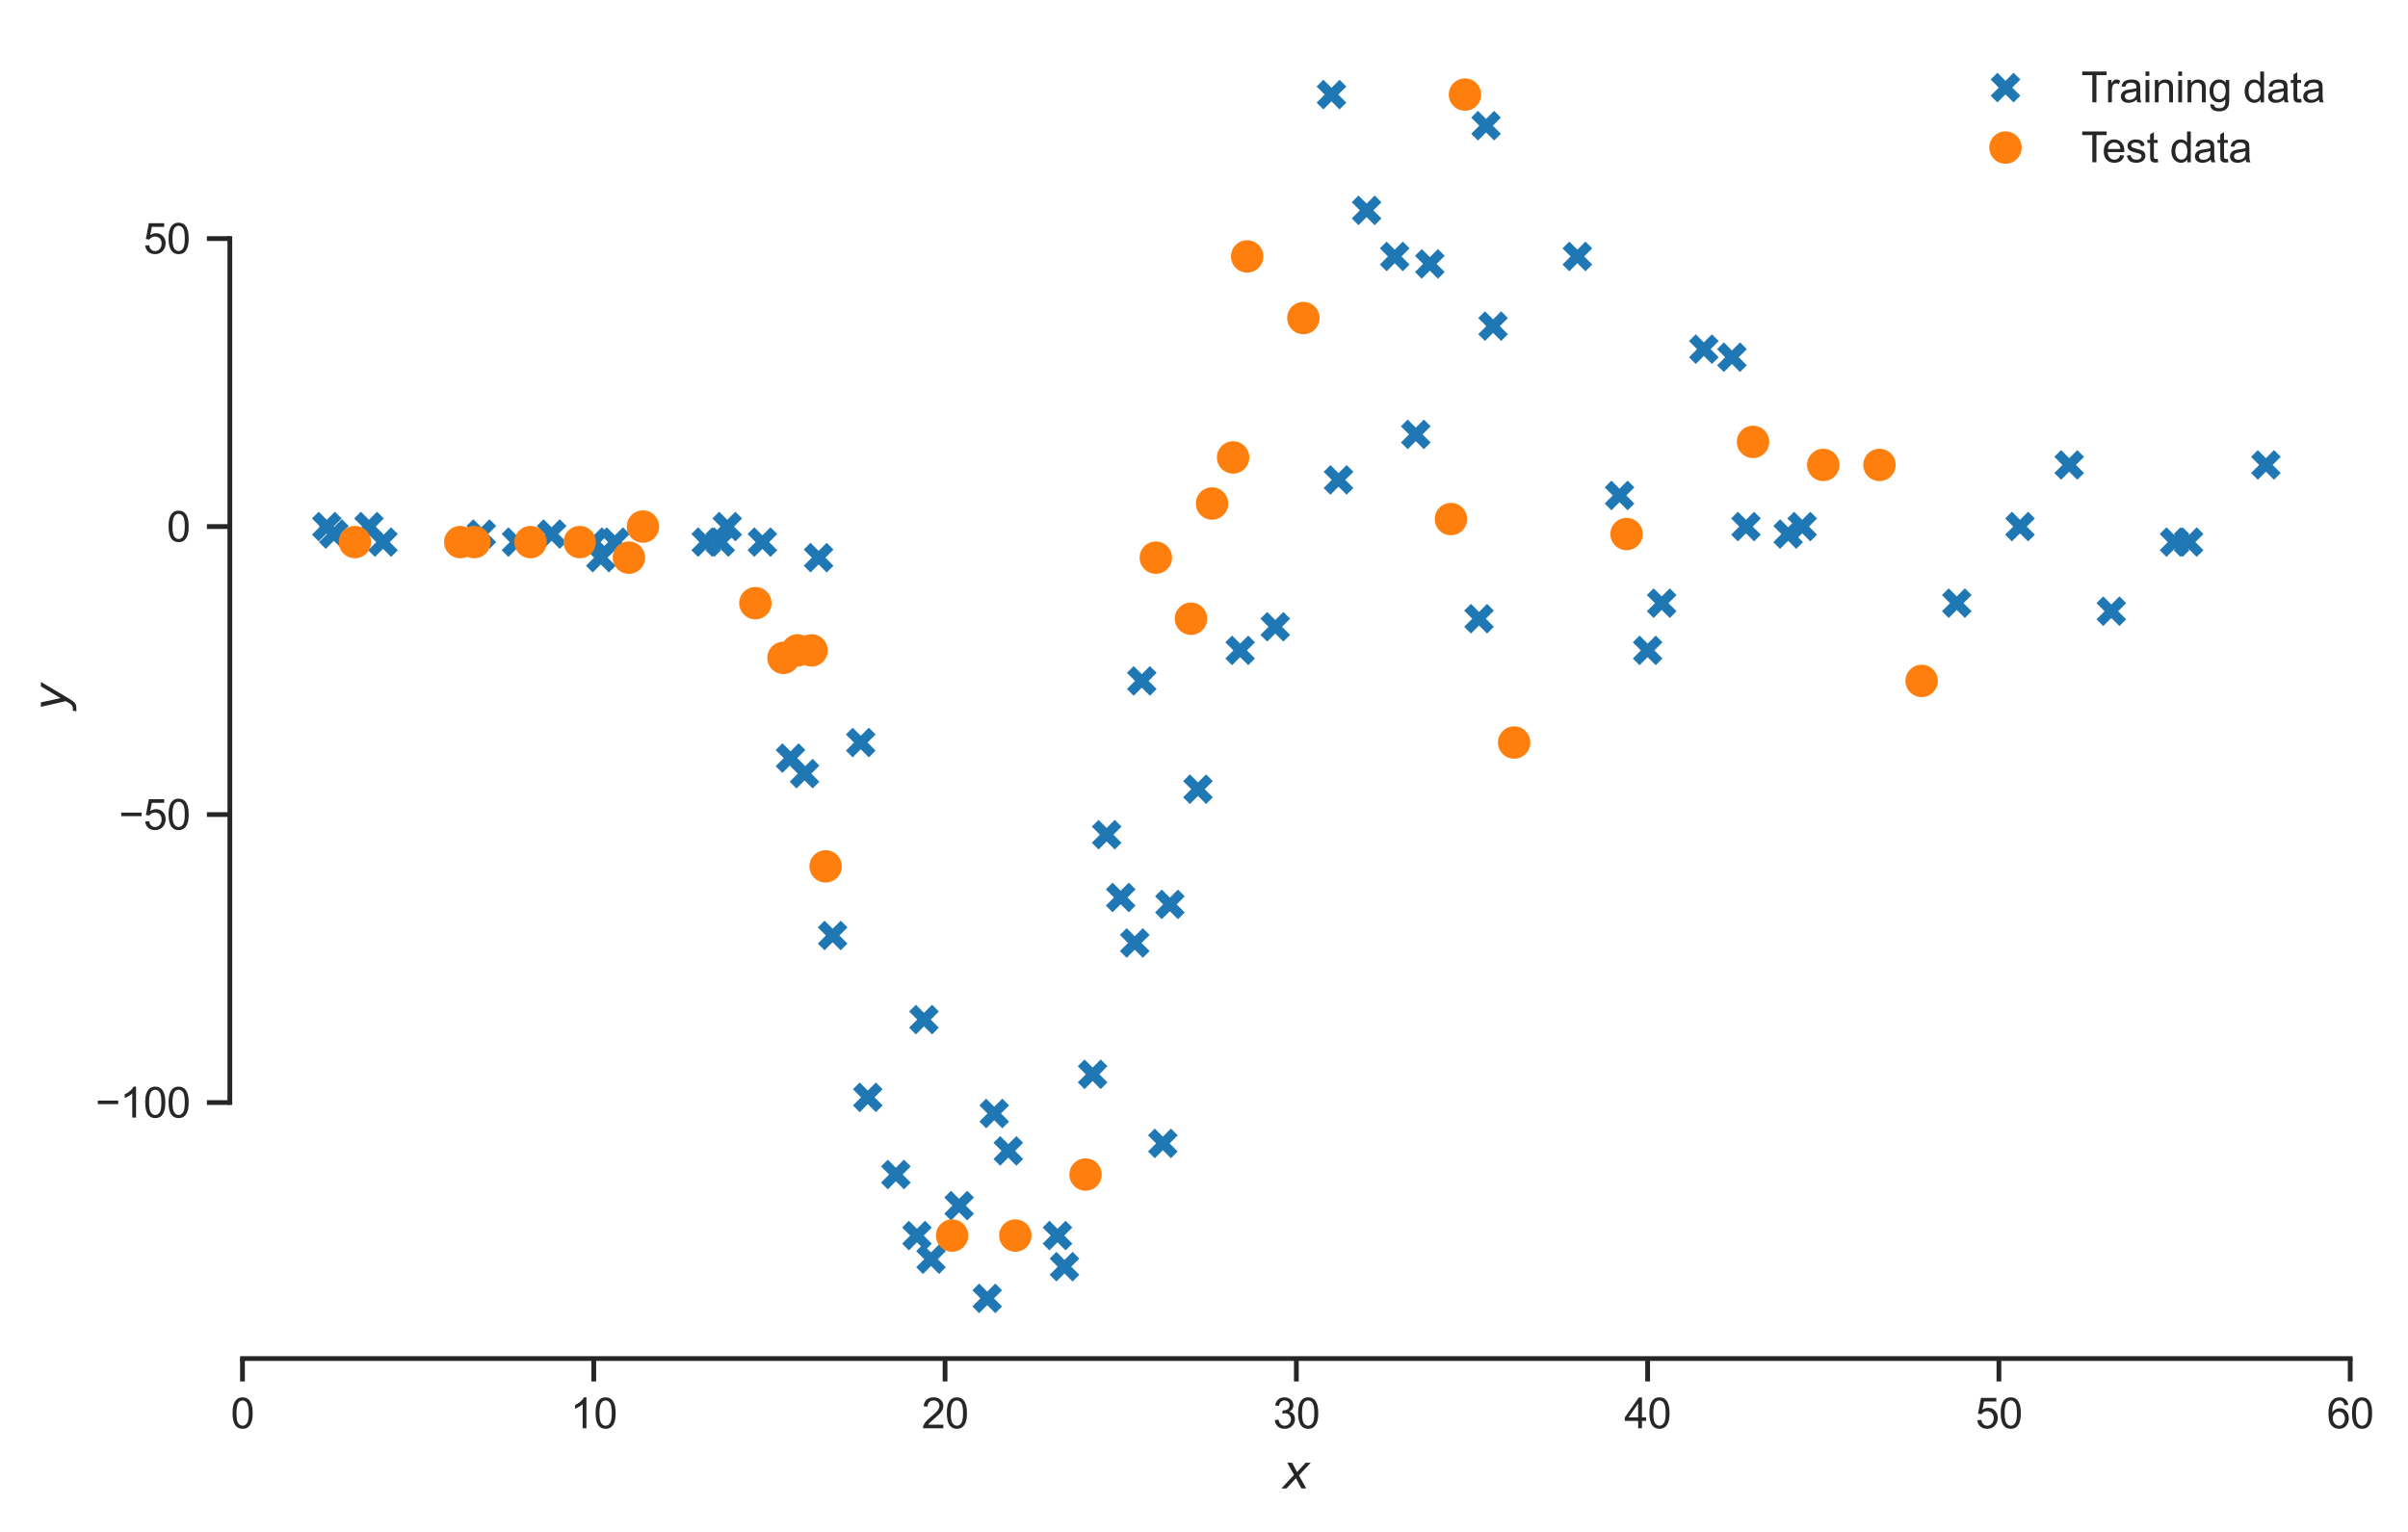 <?xml version="1.0" encoding="utf-8" standalone="no"?>
<!DOCTYPE svg PUBLIC "-//W3C//DTD SVG 1.1//EN"
  "http://www.w3.org/Graphics/SVG/1.1/DTD/svg11.dtd">
<svg xmlns:xlink="http://www.w3.org/1999/xlink" width="503.947pt" height="320.727pt" viewBox="0 0 503.947 320.727" xmlns="http://www.w3.org/2000/svg" version="1.1">
 <defs>
  <style type="text/css">*{stroke-linejoin: round; stroke-linecap: butt}</style>
 </defs>
 <g id="figure_1">
  <g id="patch_1">
   <path d="M 0 320.727 
L 503.947 320.727 
L 503.947 0 
L 0 0 
z
" style="fill: #ffffff"/>
  </g>
  <g id="axes_1">
   <g id="patch_2">
    <path d="M 48.1 284.4 
L 494.5 284.4 
L 494.5 7.2 
L 48.1 7.2 
z
" style="fill: #ffffff"/>
   </g>
   <g id="matplotlib.axis_1">
    <g id="xtick_1">
     <g id="line2d_1">
      <defs>
       <path id="m316170d613" d="M 0 0 
L 0 4.8 
" style="stroke: #262626"/>
      </defs>
      <g>
       <use xlink:href="#m316170d613" x="50.747" y="284.4" style="fill: #262626; stroke: #262626"/>
      </g>
     </g>
     <g id="text_1">
      <!-- 0 -->
      <g style="fill: #262626" transform="translate(48.3 298.999) scale(0.088 -0.088)">
       <defs>
        <path id="ArialMT-30" d="M 266 2259 
Q 266 3072 433 3567 
Q 600 4063 929 4331 
Q 1259 4600 1759 4600 
Q 2128 4600 2406 4451 
Q 2684 4303 2865 4023 
Q 3047 3744 3150 3342 
Q 3253 2941 3253 2259 
Q 3253 1453 3087 958 
Q 2922 463 2592 192 
Q 2263 -78 1759 -78 
Q 1097 -78 719 397 
Q 266 969 266 2259 
z
M 844 2259 
Q 844 1131 1108 757 
Q 1372 384 1759 384 
Q 2147 384 2411 759 
Q 2675 1134 2675 2259 
Q 2675 3391 2411 3762 
Q 2147 4134 1753 4134 
Q 1366 4134 1134 3806 
Q 844 3388 844 2259 
z
" transform="scale(0.016)"/>
       </defs>
       <use xlink:href="#ArialMT-30"/>
      </g>
     </g>
    </g>
    <g id="xtick_2">
     <g id="line2d_2">
      <g>
       <use xlink:href="#m316170d613" x="124.265" y="284.4" style="fill: #262626; stroke: #262626"/>
      </g>
     </g>
     <g id="text_2">
      <!-- 10 -->
      <g style="fill: #262626" transform="translate(119.371 298.999) scale(0.088 -0.088)">
       <defs>
        <path id="ArialMT-31" d="M 2384 0 
L 1822 0 
L 1822 3584 
Q 1619 3391 1289 3197 
Q 959 3003 697 2906 
L 697 3450 
Q 1169 3672 1522 3987 
Q 1875 4303 2022 4600 
L 2384 4600 
L 2384 0 
z
" transform="scale(0.016)"/>
       </defs>
       <use xlink:href="#ArialMT-31"/>
       <use xlink:href="#ArialMT-30" x="55.615"/>
      </g>
     </g>
    </g>
    <g id="xtick_3">
     <g id="line2d_3">
      <g>
       <use xlink:href="#m316170d613" x="197.782" y="284.4" style="fill: #262626; stroke: #262626"/>
      </g>
     </g>
     <g id="text_3">
      <!-- 20 -->
      <g style="fill: #262626" transform="translate(192.889 298.999) scale(0.088 -0.088)">
       <defs>
        <path id="ArialMT-32" d="M 3222 541 
L 3222 0 
L 194 0 
Q 188 203 259 391 
Q 375 700 629 1000 
Q 884 1300 1366 1694 
Q 2113 2306 2375 2664 
Q 2638 3022 2638 3341 
Q 2638 3675 2398 3904 
Q 2159 4134 1775 4134 
Q 1369 4134 1125 3890 
Q 881 3647 878 3216 
L 300 3275 
Q 359 3922 746 4261 
Q 1134 4600 1788 4600 
Q 2447 4600 2831 4234 
Q 3216 3869 3216 3328 
Q 3216 3053 3103 2787 
Q 2991 2522 2730 2228 
Q 2469 1934 1863 1422 
Q 1356 997 1212 845 
Q 1069 694 975 541 
L 3222 541 
z
" transform="scale(0.016)"/>
       </defs>
       <use xlink:href="#ArialMT-32"/>
       <use xlink:href="#ArialMT-30" x="55.615"/>
      </g>
     </g>
    </g>
    <g id="xtick_4">
     <g id="line2d_4">
      <g>
       <use xlink:href="#m316170d613" x="271.3" y="284.4" style="fill: #262626; stroke: #262626"/>
      </g>
     </g>
     <g id="text_4">
      <!-- 30 -->
      <g style="fill: #262626" transform="translate(266.406 298.999) scale(0.088 -0.088)">
       <defs>
        <path id="ArialMT-33" d="M 269 1209 
L 831 1284 
Q 928 806 1161 595 
Q 1394 384 1728 384 
Q 2125 384 2398 659 
Q 2672 934 2672 1341 
Q 2672 1728 2419 1979 
Q 2166 2231 1775 2231 
Q 1616 2231 1378 2169 
L 1441 2663 
Q 1497 2656 1531 2656 
Q 1891 2656 2178 2843 
Q 2466 3031 2466 3422 
Q 2466 3731 2256 3934 
Q 2047 4138 1716 4138 
Q 1388 4138 1169 3931 
Q 950 3725 888 3313 
L 325 3413 
Q 428 3978 793 4289 
Q 1159 4600 1703 4600 
Q 2078 4600 2393 4439 
Q 2709 4278 2876 4000 
Q 3044 3722 3044 3409 
Q 3044 3113 2884 2869 
Q 2725 2625 2413 2481 
Q 2819 2388 3044 2092 
Q 3269 1797 3269 1353 
Q 3269 753 2831 336 
Q 2394 -81 1725 -81 
Q 1122 -81 723 278 
Q 325 638 269 1209 
z
" transform="scale(0.016)"/>
       </defs>
       <use xlink:href="#ArialMT-33"/>
       <use xlink:href="#ArialMT-30" x="55.615"/>
      </g>
     </g>
    </g>
    <g id="xtick_5">
     <g id="line2d_5">
      <g>
       <use xlink:href="#m316170d613" x="344.818" y="284.4" style="fill: #262626; stroke: #262626"/>
      </g>
     </g>
     <g id="text_5">
      <!-- 40 -->
      <g style="fill: #262626" transform="translate(339.924 298.999) scale(0.088 -0.088)">
       <defs>
        <path id="ArialMT-34" d="M 2069 0 
L 2069 1097 
L 81 1097 
L 81 1613 
L 2172 4581 
L 2631 4581 
L 2631 1613 
L 3250 1613 
L 3250 1097 
L 2631 1097 
L 2631 0 
L 2069 0 
z
M 2069 1613 
L 2069 3678 
L 634 1613 
L 2069 1613 
z
" transform="scale(0.016)"/>
       </defs>
       <use xlink:href="#ArialMT-34"/>
       <use xlink:href="#ArialMT-30" x="55.615"/>
      </g>
     </g>
    </g>
    <g id="xtick_6">
     <g id="line2d_6">
      <g>
       <use xlink:href="#m316170d613" x="418.336" y="284.4" style="fill: #262626; stroke: #262626"/>
      </g>
     </g>
     <g id="text_6">
      <!-- 50 -->
      <g style="fill: #262626" transform="translate(413.442 298.999) scale(0.088 -0.088)">
       <defs>
        <path id="ArialMT-35" d="M 266 1200 
L 856 1250 
Q 922 819 1161 601 
Q 1400 384 1738 384 
Q 2144 384 2425 690 
Q 2706 997 2706 1503 
Q 2706 1984 2436 2262 
Q 2166 2541 1728 2541 
Q 1456 2541 1237 2417 
Q 1019 2294 894 2097 
L 366 2166 
L 809 4519 
L 3088 4519 
L 3088 3981 
L 1259 3981 
L 1013 2750 
Q 1425 3038 1878 3038 
Q 2478 3038 2890 2622 
Q 3303 2206 3303 1553 
Q 3303 931 2941 478 
Q 2500 -78 1738 -78 
Q 1113 -78 717 272 
Q 322 622 266 1200 
z
" transform="scale(0.016)"/>
       </defs>
       <use xlink:href="#ArialMT-35"/>
       <use xlink:href="#ArialMT-30" x="55.615"/>
      </g>
     </g>
    </g>
    <g id="xtick_7">
     <g id="line2d_7">
      <g>
       <use xlink:href="#m316170d613" x="491.853" y="284.4" style="fill: #262626; stroke: #262626"/>
      </g>
     </g>
     <g id="text_7">
      <!-- 60 -->
      <g style="fill: #262626" transform="translate(486.96 298.999) scale(0.088 -0.088)">
       <defs>
        <path id="ArialMT-36" d="M 3184 3459 
L 2625 3416 
Q 2550 3747 2413 3897 
Q 2184 4138 1850 4138 
Q 1581 4138 1378 3988 
Q 1113 3794 959 3422 
Q 806 3050 800 2363 
Q 1003 2672 1297 2822 
Q 1591 2972 1913 2972 
Q 2475 2972 2870 2558 
Q 3266 2144 3266 1488 
Q 3266 1056 3080 686 
Q 2894 316 2569 119 
Q 2244 -78 1831 -78 
Q 1128 -78 684 439 
Q 241 956 241 2144 
Q 241 3472 731 4075 
Q 1159 4600 1884 4600 
Q 2425 4600 2770 4297 
Q 3116 3994 3184 3459 
z
M 888 1484 
Q 888 1194 1011 928 
Q 1134 663 1356 523 
Q 1578 384 1822 384 
Q 2178 384 2434 671 
Q 2691 959 2691 1453 
Q 2691 1928 2437 2201 
Q 2184 2475 1800 2475 
Q 1419 2475 1153 2201 
Q 888 1928 888 1484 
z
" transform="scale(0.016)"/>
       </defs>
       <use xlink:href="#ArialMT-36"/>
       <use xlink:href="#ArialMT-30" x="55.615"/>
      </g>
     </g>
    </g>
    <g id="text_8">
     <!-- $x$ -->
     <g style="fill: #262626" transform="translate(268.42 311.619) scale(0.096 -0.096)">
      <defs>
       <path id="DejaVuSans-Oblique-78" d="M 3841 3500 
L 2234 1784 
L 3219 0 
L 2559 0 
L 1819 1388 
L 531 0 
L -166 0 
L 1556 1844 
L 641 3500 
L 1300 3500 
L 1972 2234 
L 3144 3500 
L 3841 3500 
z
" transform="scale(0.016)"/>
      </defs>
      <use xlink:href="#DejaVuSans-Oblique-78" transform="translate(0 0.312)"/>
     </g>
    </g>
   </g>
   <g id="matplotlib.axis_2">
    <g id="ytick_1">
     <g id="line2d_8">
      <defs>
       <path id="m3909159630" d="M 0 0 
L -4.8 0 
" style="stroke: #262626"/>
      </defs>
      <g>
       <use xlink:href="#m3909159630" x="48.1" y="230.805" style="fill: #262626; stroke: #262626"/>
      </g>
     </g>
     <g id="text_9">
      <!-- −100 -->
      <g style="fill: #262626" transform="translate(19.98 233.954) scale(0.088 -0.088)">
       <defs>
        <path id="ArialMT-2212" d="M 3381 1997 
L 356 1997 
L 356 2522 
L 3381 2522 
L 3381 1997 
z
" transform="scale(0.016)"/>
       </defs>
       <use xlink:href="#ArialMT-2212"/>
       <use xlink:href="#ArialMT-31" x="58.398"/>
       <use xlink:href="#ArialMT-30" x="114.014"/>
       <use xlink:href="#ArialMT-30" x="169.629"/>
      </g>
     </g>
    </g>
    <g id="ytick_2">
     <g id="line2d_9">
      <g>
       <use xlink:href="#m3909159630" x="48.1" y="170.518" style="fill: #262626; stroke: #262626"/>
      </g>
     </g>
     <g id="text_10">
      <!-- −50 -->
      <g style="fill: #262626" transform="translate(24.873 173.667) scale(0.088 -0.088)">
       <use xlink:href="#ArialMT-2212"/>
       <use xlink:href="#ArialMT-35" x="58.398"/>
       <use xlink:href="#ArialMT-30" x="114.014"/>
      </g>
     </g>
    </g>
    <g id="ytick_3">
     <g id="line2d_10">
      <g>
       <use xlink:href="#m3909159630" x="48.1" y="110.231" style="fill: #262626; stroke: #262626"/>
      </g>
     </g>
     <g id="text_11">
      <!-- 0 -->
      <g style="fill: #262626" transform="translate(34.907 113.38) scale(0.088 -0.088)">
       <use xlink:href="#ArialMT-30"/>
      </g>
     </g>
    </g>
    <g id="ytick_4">
     <g id="line2d_11">
      <g>
       <use xlink:href="#m3909159630" x="48.1" y="49.944" style="fill: #262626; stroke: #262626"/>
      </g>
     </g>
     <g id="text_12">
      <!-- 50 -->
      <g style="fill: #262626" transform="translate(30.013 53.093) scale(0.088 -0.088)">
       <use xlink:href="#ArialMT-35"/>
       <use xlink:href="#ArialMT-30" x="55.615"/>
      </g>
     </g>
    </g>
    <g id="text_13">
     <!-- $y$ -->
     <g style="fill: #262626" transform="translate(13.963 148.68) rotate(-90) scale(0.096 -0.096)">
      <defs>
       <path id="DejaVuSans-Oblique-79" d="M 1588 -325 
Q 1188 -997 936 -1164 
Q 684 -1331 294 -1331 
L -159 -1331 
L -63 -850 
L 269 -850 
Q 509 -850 678 -719 
Q 847 -588 1056 -206 
L 1234 128 
L 459 3500 
L 1069 3500 
L 1650 819 
L 3256 3500 
L 3859 3500 
L 1588 -325 
z
" transform="scale(0.016)"/>
      </defs>
      <use xlink:href="#DejaVuSans-Oblique-79" transform="translate(0 0.312)"/>
     </g>
    </g>
   </g>
   <g id="line2d_12">
    <defs>
     <path id="m508968bb1c" d="M -2.4 2.4 
L 2.4 -2.4 
M -2.4 -2.4 
L 2.4 2.4 
" style="stroke: #1f77b4; stroke-width: 2"/>
    </defs>
    <g clip-path="url(#pd5cf12bfe9)">
     <use xlink:href="#m508968bb1c" x="211.016" y="240.933" style="fill: #1f77b4; stroke: #1f77b4; stroke-width: 2"/>
     <use xlink:href="#m508968bb1c" x="280.122" y="100.464" style="fill: #1f77b4; stroke: #1f77b4; stroke-width: 2"/>
     <use xlink:href="#m508968bb1c" x="259.537" y="136.154" style="fill: #1f77b4; stroke: #1f77b4; stroke-width: 2"/>
     <use xlink:href="#m508968bb1c" x="474.209" y="97.329" style="fill: #1f77b4; stroke: #1f77b4; stroke-width: 2"/>
     <use xlink:href="#m508968bb1c" x="150.731" y="113.486" style="fill: #1f77b4; stroke: #1f77b4; stroke-width: 2"/>
     <use xlink:href="#m508968bb1c" x="455.095" y="113.486" style="fill: #1f77b4; stroke: #1f77b4; stroke-width: 2"/>
     <use xlink:href="#m508968bb1c" x="181.608" y="229.72" style="fill: #1f77b4; stroke: #1f77b4; stroke-width: 2"/>
     <use xlink:href="#m508968bb1c" x="244.834" y="189.327" style="fill: #1f77b4; stroke: #1f77b4; stroke-width: 2"/>
     <use xlink:href="#m508968bb1c" x="409.514" y="126.267" style="fill: #1f77b4; stroke: #1f77b4; stroke-width: 2"/>
     <use xlink:href="#m508968bb1c" x="338.936" y="103.72" style="fill: #1f77b4; stroke: #1f77b4; stroke-width: 2"/>
     <use xlink:href="#m508968bb1c" x="124.265" y="113.486" style="fill: #1f77b4; stroke: #1f77b4; stroke-width: 2"/>
     <use xlink:href="#m508968bb1c" x="80.154" y="113.486" style="fill: #1f77b4; stroke: #1f77b4; stroke-width: 2"/>
     <use xlink:href="#m508968bb1c" x="238.952" y="142.544" style="fill: #1f77b4; stroke: #1f77b4; stroke-width: 2"/>
     <use xlink:href="#m508968bb1c" x="100.739" y="111.798" style="fill: #1f77b4; stroke: #1f77b4; stroke-width: 2"/>
     <use xlink:href="#m508968bb1c" x="159.553" y="113.486" style="fill: #1f77b4; stroke: #1f77b4; stroke-width: 2"/>
     <use xlink:href="#m508968bb1c" x="168.375" y="161.957" style="fill: #1f77b4; stroke: #1f77b4; stroke-width: 2"/>
     <use xlink:href="#m508968bb1c" x="356.581" y="73.094" style="fill: #1f77b4; stroke: #1f77b4; stroke-width: 2"/>
     <use xlink:href="#m508968bb1c" x="228.66" y="224.897" style="fill: #1f77b4; stroke: #1f77b4; stroke-width: 2"/>
     <use xlink:href="#m508968bb1c" x="194.842" y="263.601" style="fill: #1f77b4; stroke: #1f77b4; stroke-width: 2"/>
     <use xlink:href="#m508968bb1c" x="374.225" y="111.798" style="fill: #1f77b4; stroke: #1f77b4; stroke-width: 2"/>
     <use xlink:href="#m508968bb1c" x="365.403" y="110.231" style="fill: #1f77b4; stroke: #1f77b4; stroke-width: 2"/>
     <use xlink:href="#m508968bb1c" x="309.529" y="129.522" style="fill: #1f77b4; stroke: #1f77b4; stroke-width: 2"/>
     <use xlink:href="#m508968bb1c" x="115.442" y="111.798" style="fill: #1f77b4; stroke: #1f77b4; stroke-width: 2"/>
     <use xlink:href="#m508968bb1c" x="250.715" y="165.212" style="fill: #1f77b4; stroke: #1f77b4; stroke-width: 2"/>
     <use xlink:href="#m508968bb1c" x="208.075" y="233.096" style="fill: #1f77b4; stroke: #1f77b4; stroke-width: 2"/>
     <use xlink:href="#m508968bb1c" x="187.49" y="245.877" style="fill: #1f77b4; stroke: #1f77b4; stroke-width: 2"/>
     <use xlink:href="#m508968bb1c" x="347.759" y="126.267" style="fill: #1f77b4; stroke: #1f77b4; stroke-width: 2"/>
     <use xlink:href="#m508968bb1c" x="330.114" y="53.681" style="fill: #1f77b4; stroke: #1f77b4; stroke-width: 2"/>
     <use xlink:href="#m508968bb1c" x="237.482" y="197.406" style="fill: #1f77b4; stroke: #1f77b4; stroke-width: 2"/>
     <use xlink:href="#m508968bb1c" x="147.79" y="113.486" style="fill: #1f77b4; stroke: #1f77b4; stroke-width: 2"/>
     <use xlink:href="#m508968bb1c" x="362.462" y="74.782" style="fill: #1f77b4; stroke: #1f77b4; stroke-width: 2"/>
     <use xlink:href="#m508968bb1c" x="125.735" y="116.742" style="fill: #1f77b4; stroke: #1f77b4; stroke-width: 2"/>
     <use xlink:href="#m508968bb1c" x="165.435" y="158.701" style="fill: #1f77b4; stroke: #1f77b4; stroke-width: 2"/>
     <use xlink:href="#m508968bb1c" x="206.604" y="271.8" style="fill: #1f77b4; stroke: #1f77b4; stroke-width: 2"/>
     <use xlink:href="#m508968bb1c" x="422.747" y="110.231" style="fill: #1f77b4; stroke: #1f77b4; stroke-width: 2"/>
     <use xlink:href="#m508968bb1c" x="171.316" y="116.742" style="fill: #1f77b4; stroke: #1f77b4; stroke-width: 2"/>
     <use xlink:href="#m508968bb1c" x="344.818" y="136.154" style="fill: #1f77b4; stroke: #1f77b4; stroke-width: 2"/>
     <use xlink:href="#m508968bb1c" x="266.889" y="131.211" style="fill: #1f77b4; stroke: #1f77b4; stroke-width: 2"/>
     <use xlink:href="#m508968bb1c" x="200.723" y="252.388" style="fill: #1f77b4; stroke: #1f77b4; stroke-width: 2"/>
     <use xlink:href="#m508968bb1c" x="152.201" y="110.231" style="fill: #1f77b4; stroke: #1f77b4; stroke-width: 2"/>
     <use xlink:href="#m508968bb1c" x="221.308" y="258.657" style="fill: #1f77b4; stroke: #1f77b4; stroke-width: 2"/>
     <use xlink:href="#m508968bb1c" x="312.47" y="68.271" style="fill: #1f77b4; stroke: #1f77b4; stroke-width: 2"/>
     <use xlink:href="#m508968bb1c" x="108.091" y="113.486" style="fill: #1f77b4; stroke: #1f77b4; stroke-width: 2"/>
     <use xlink:href="#m508968bb1c" x="69.861" y="111.798" style="fill: #1f77b4; stroke: #1f77b4; stroke-width: 2"/>
     <use xlink:href="#m508968bb1c" x="433.039" y="97.329" style="fill: #1f77b4; stroke: #1f77b4; stroke-width: 2"/>
     <use xlink:href="#m508968bb1c" x="77.213" y="110.231" style="fill: #1f77b4; stroke: #1f77b4; stroke-width: 2"/>
     <use xlink:href="#m508968bb1c" x="299.237" y="55.249" style="fill: #1f77b4; stroke: #1f77b4; stroke-width: 2"/>
     <use xlink:href="#m508968bb1c" x="286.004" y="44.035" style="fill: #1f77b4; stroke: #1f77b4; stroke-width: 2"/>
     <use xlink:href="#m508968bb1c" x="174.257" y="195.838" style="fill: #1f77b4; stroke: #1f77b4; stroke-width: 2"/>
     <use xlink:href="#m508968bb1c" x="234.541" y="187.88" style="fill: #1f77b4; stroke: #1f77b4; stroke-width: 2"/>
     <use xlink:href="#m508968bb1c" x="296.296" y="90.939" style="fill: #1f77b4; stroke: #1f77b4; stroke-width: 2"/>
     <use xlink:href="#m508968bb1c" x="231.601" y="174.738" style="fill: #1f77b4; stroke: #1f77b4; stroke-width: 2"/>
     <use xlink:href="#m508968bb1c" x="311" y="26.311" style="fill: #1f77b4; stroke: #1f77b4; stroke-width: 2"/>
     <use xlink:href="#m508968bb1c" x="222.778" y="265.168" style="fill: #1f77b4; stroke: #1f77b4; stroke-width: 2"/>
     <use xlink:href="#m508968bb1c" x="458.035" y="113.486" style="fill: #1f77b4; stroke: #1f77b4; stroke-width: 2"/>
     <use xlink:href="#m508968bb1c" x="191.901" y="258.657" style="fill: #1f77b4; stroke: #1f77b4; stroke-width: 2"/>
     <use xlink:href="#m508968bb1c" x="441.861" y="127.955" style="fill: #1f77b4; stroke: #1f77b4; stroke-width: 2"/>
     <use xlink:href="#m508968bb1c" x="377.166" y="110.231" style="fill: #1f77b4; stroke: #1f77b4; stroke-width: 2"/>
     <use xlink:href="#m508968bb1c" x="68.391" y="110.231" style="fill: #1f77b4; stroke: #1f77b4; stroke-width: 2"/>
     <use xlink:href="#m508968bb1c" x="180.138" y="155.446" style="fill: #1f77b4; stroke: #1f77b4; stroke-width: 2"/>
     <use xlink:href="#m508968bb1c" x="243.363" y="239.366" style="fill: #1f77b4; stroke: #1f77b4; stroke-width: 2"/>
     <use xlink:href="#m508968bb1c" x="291.885" y="53.681" style="fill: #1f77b4; stroke: #1f77b4; stroke-width: 2"/>
     <use xlink:href="#m508968bb1c" x="128.676" y="113.486" style="fill: #1f77b4; stroke: #1f77b4; stroke-width: 2"/>
     <use xlink:href="#m508968bb1c" x="193.371" y="213.442" style="fill: #1f77b4; stroke: #1f77b4; stroke-width: 2"/>
     <use xlink:href="#m508968bb1c" x="278.652" y="19.8" style="fill: #1f77b4; stroke: #1f77b4; stroke-width: 2"/>
    </g>
   </g>
   <g id="line2d_13">
    <defs>
     <path id="m42a62cc254" d="M 0 2.4 
C 0.636 2.4 1.247 2.147 1.697 1.697 
C 2.147 1.247 2.4 0.636 2.4 0 
C 2.4 -0.636 2.147 -1.247 1.697 -1.697 
C 1.247 -2.147 0.636 -2.4 0 -2.4 
C -0.636 -2.4 -1.247 -2.147 -1.697 -1.697 
C -2.147 -1.247 -2.4 -0.636 -2.4 0 
C -2.4 0.636 -2.147 1.247 -1.697 1.697 
C -1.247 2.147 -0.636 2.4 0 2.4 
z
" style="stroke: #ff7f0e; stroke-width: 2"/>
    </defs>
    <g clip-path="url(#pd5cf12bfe9)">
     <use xlink:href="#m42a62cc254" x="74.272" y="113.486" style="fill: #ff7f0e; stroke: #ff7f0e; stroke-width: 2"/>
     <use xlink:href="#m42a62cc254" x="253.656" y="105.408" style="fill: #ff7f0e; stroke: #ff7f0e; stroke-width: 2"/>
     <use xlink:href="#m42a62cc254" x="316.881" y="155.446" style="fill: #ff7f0e; stroke: #ff7f0e; stroke-width: 2"/>
     <use xlink:href="#m42a62cc254" x="111.031" y="113.486" style="fill: #ff7f0e; stroke: #ff7f0e; stroke-width: 2"/>
     <use xlink:href="#m42a62cc254" x="121.324" y="113.486" style="fill: #ff7f0e; stroke: #ff7f0e; stroke-width: 2"/>
     <use xlink:href="#m42a62cc254" x="158.083" y="126.267" style="fill: #ff7f0e; stroke: #ff7f0e; stroke-width: 2"/>
     <use xlink:href="#m42a62cc254" x="393.34" y="97.329" style="fill: #ff7f0e; stroke: #ff7f0e; stroke-width: 2"/>
     <use xlink:href="#m42a62cc254" x="249.245" y="129.522" style="fill: #ff7f0e; stroke: #ff7f0e; stroke-width: 2"/>
     <use xlink:href="#m42a62cc254" x="303.648" y="108.663" style="fill: #ff7f0e; stroke: #ff7f0e; stroke-width: 2"/>
     <use xlink:href="#m42a62cc254" x="163.964" y="137.722" style="fill: #ff7f0e; stroke: #ff7f0e; stroke-width: 2"/>
     <use xlink:href="#m42a62cc254" x="169.846" y="136.154" style="fill: #ff7f0e; stroke: #ff7f0e; stroke-width: 2"/>
     <use xlink:href="#m42a62cc254" x="340.407" y="111.798" style="fill: #ff7f0e; stroke: #ff7f0e; stroke-width: 2"/>
     <use xlink:href="#m42a62cc254" x="366.873" y="92.506" style="fill: #ff7f0e; stroke: #ff7f0e; stroke-width: 2"/>
     <use xlink:href="#m42a62cc254" x="381.577" y="97.329" style="fill: #ff7f0e; stroke: #ff7f0e; stroke-width: 2"/>
     <use xlink:href="#m42a62cc254" x="166.905" y="136.154" style="fill: #ff7f0e; stroke: #ff7f0e; stroke-width: 2"/>
     <use xlink:href="#m42a62cc254" x="258.067" y="95.762" style="fill: #ff7f0e; stroke: #ff7f0e; stroke-width: 2"/>
     <use xlink:href="#m42a62cc254" x="272.77" y="66.583" style="fill: #ff7f0e; stroke: #ff7f0e; stroke-width: 2"/>
     <use xlink:href="#m42a62cc254" x="131.616" y="116.742" style="fill: #ff7f0e; stroke: #ff7f0e; stroke-width: 2"/>
     <use xlink:href="#m42a62cc254" x="134.557" y="110.231" style="fill: #ff7f0e; stroke: #ff7f0e; stroke-width: 2"/>
     <use xlink:href="#m42a62cc254" x="402.162" y="142.544" style="fill: #ff7f0e; stroke: #ff7f0e; stroke-width: 2"/>
     <use xlink:href="#m42a62cc254" x="199.253" y="258.657" style="fill: #ff7f0e; stroke: #ff7f0e; stroke-width: 2"/>
     <use xlink:href="#m42a62cc254" x="227.189" y="245.877" style="fill: #ff7f0e; stroke: #ff7f0e; stroke-width: 2"/>
     <use xlink:href="#m42a62cc254" x="306.589" y="19.8" style="fill: #ff7f0e; stroke: #ff7f0e; stroke-width: 2"/>
     <use xlink:href="#m42a62cc254" x="241.893" y="116.742" style="fill: #ff7f0e; stroke: #ff7f0e; stroke-width: 2"/>
     <use xlink:href="#m42a62cc254" x="99.269" y="113.486" style="fill: #ff7f0e; stroke: #ff7f0e; stroke-width: 2"/>
     <use xlink:href="#m42a62cc254" x="172.786" y="181.369" style="fill: #ff7f0e; stroke: #ff7f0e; stroke-width: 2"/>
     <use xlink:href="#m42a62cc254" x="96.328" y="113.486" style="fill: #ff7f0e; stroke: #ff7f0e; stroke-width: 2"/>
     <use xlink:href="#m42a62cc254" x="261.008" y="53.681" style="fill: #ff7f0e; stroke: #ff7f0e; stroke-width: 2"/>
     <use xlink:href="#m42a62cc254" x="212.486" y="258.657" style="fill: #ff7f0e; stroke: #ff7f0e; stroke-width: 2"/>
    </g>
   </g>
   <g id="patch_3">
    <path d="M 48.1 230.805 
L 48.1 49.944 
" style="fill: none; stroke: #262626; stroke-linejoin: miter; stroke-linecap: square"/>
   </g>
   <g id="patch_4">
    <path d="M 50.747 284.4 
L 491.853 284.4 
" style="fill: none; stroke: #262626; stroke-linejoin: miter; stroke-linecap: square"/>
   </g>
   <g id="legend_1">
    <g id="line2d_14">
     <g>
      <use xlink:href="#m508968bb1c" x="419.71" y="18.339" style="fill: #1f77b4; stroke: #1f77b4; stroke-width: 2"/>
     </g>
    </g>
    <g id="text_14">
     <!-- Training data -->
     <g style="fill: #262626" transform="translate(435.55 21.419) scale(0.088 -0.088)">
      <defs>
       <path id="ArialMT-54" d="M 1659 0 
L 1659 4041 
L 150 4041 
L 150 4581 
L 3781 4581 
L 3781 4041 
L 2266 4041 
L 2266 0 
L 1659 0 
z
" transform="scale(0.016)"/>
       <path id="ArialMT-72" d="M 416 0 
L 416 3319 
L 922 3319 
L 922 2816 
Q 1116 3169 1280 3281 
Q 1444 3394 1641 3394 
Q 1925 3394 2219 3213 
L 2025 2691 
Q 1819 2813 1613 2813 
Q 1428 2813 1281 2702 
Q 1134 2591 1072 2394 
Q 978 2094 978 1738 
L 978 0 
L 416 0 
z
" transform="scale(0.016)"/>
       <path id="ArialMT-61" d="M 2588 409 
Q 2275 144 1986 34 
Q 1697 -75 1366 -75 
Q 819 -75 525 192 
Q 231 459 231 875 
Q 231 1119 342 1320 
Q 453 1522 633 1644 
Q 813 1766 1038 1828 
Q 1203 1872 1538 1913 
Q 2219 1994 2541 2106 
Q 2544 2222 2544 2253 
Q 2544 2597 2384 2738 
Q 2169 2928 1744 2928 
Q 1347 2928 1158 2789 
Q 969 2650 878 2297 
L 328 2372 
Q 403 2725 575 2942 
Q 747 3159 1072 3276 
Q 1397 3394 1825 3394 
Q 2250 3394 2515 3294 
Q 2781 3194 2906 3042 
Q 3031 2891 3081 2659 
Q 3109 2516 3109 2141 
L 3109 1391 
Q 3109 606 3145 398 
Q 3181 191 3288 0 
L 2700 0 
Q 2613 175 2588 409 
z
M 2541 1666 
Q 2234 1541 1622 1453 
Q 1275 1403 1131 1340 
Q 988 1278 909 1158 
Q 831 1038 831 891 
Q 831 666 1001 516 
Q 1172 366 1500 366 
Q 1825 366 2078 508 
Q 2331 650 2450 897 
Q 2541 1088 2541 1459 
L 2541 1666 
z
" transform="scale(0.016)"/>
       <path id="ArialMT-69" d="M 425 3934 
L 425 4581 
L 988 4581 
L 988 3934 
L 425 3934 
z
M 425 0 
L 425 3319 
L 988 3319 
L 988 0 
L 425 0 
z
" transform="scale(0.016)"/>
       <path id="ArialMT-6e" d="M 422 0 
L 422 3319 
L 928 3319 
L 928 2847 
Q 1294 3394 1984 3394 
Q 2284 3394 2536 3286 
Q 2788 3178 2913 3003 
Q 3038 2828 3088 2588 
Q 3119 2431 3119 2041 
L 3119 0 
L 2556 0 
L 2556 2019 
Q 2556 2363 2490 2533 
Q 2425 2703 2258 2804 
Q 2091 2906 1866 2906 
Q 1506 2906 1245 2678 
Q 984 2450 984 1813 
L 984 0 
L 422 0 
z
" transform="scale(0.016)"/>
       <path id="ArialMT-67" d="M 319 -275 
L 866 -356 
Q 900 -609 1056 -725 
Q 1266 -881 1628 -881 
Q 2019 -881 2231 -725 
Q 2444 -569 2519 -288 
Q 2563 -116 2559 434 
Q 2191 0 1641 0 
Q 956 0 581 494 
Q 206 988 206 1678 
Q 206 2153 378 2554 
Q 550 2956 876 3175 
Q 1203 3394 1644 3394 
Q 2231 3394 2613 2919 
L 2613 3319 
L 3131 3319 
L 3131 450 
Q 3131 -325 2973 -648 
Q 2816 -972 2473 -1159 
Q 2131 -1347 1631 -1347 
Q 1038 -1347 672 -1080 
Q 306 -813 319 -275 
z
M 784 1719 
Q 784 1066 1043 766 
Q 1303 466 1694 466 
Q 2081 466 2343 764 
Q 2606 1063 2606 1700 
Q 2606 2309 2336 2618 
Q 2066 2928 1684 2928 
Q 1309 2928 1046 2623 
Q 784 2319 784 1719 
z
" transform="scale(0.016)"/>
       <path id="ArialMT-20" transform="scale(0.016)"/>
       <path id="ArialMT-64" d="M 2575 0 
L 2575 419 
Q 2259 -75 1647 -75 
Q 1250 -75 917 144 
Q 584 363 401 755 
Q 219 1147 219 1656 
Q 219 2153 384 2558 
Q 550 2963 881 3178 
Q 1213 3394 1622 3394 
Q 1922 3394 2156 3267 
Q 2391 3141 2538 2938 
L 2538 4581 
L 3097 4581 
L 3097 0 
L 2575 0 
z
M 797 1656 
Q 797 1019 1065 703 
Q 1334 388 1700 388 
Q 2069 388 2326 689 
Q 2584 991 2584 1609 
Q 2584 2291 2321 2609 
Q 2059 2928 1675 2928 
Q 1300 2928 1048 2622 
Q 797 2316 797 1656 
z
" transform="scale(0.016)"/>
       <path id="ArialMT-74" d="M 1650 503 
L 1731 6 
Q 1494 -44 1306 -44 
Q 1000 -44 831 53 
Q 663 150 594 308 
Q 525 466 525 972 
L 525 2881 
L 113 2881 
L 113 3319 
L 525 3319 
L 525 4141 
L 1084 4478 
L 1084 3319 
L 1650 3319 
L 1650 2881 
L 1084 2881 
L 1084 941 
Q 1084 700 1114 631 
Q 1144 563 1211 522 
Q 1278 481 1403 481 
Q 1497 481 1650 503 
z
" transform="scale(0.016)"/>
      </defs>
      <use xlink:href="#ArialMT-54"/>
      <use xlink:href="#ArialMT-72" x="57.334"/>
      <use xlink:href="#ArialMT-61" x="90.635"/>
      <use xlink:href="#ArialMT-69" x="146.25"/>
      <use xlink:href="#ArialMT-6e" x="168.467"/>
      <use xlink:href="#ArialMT-69" x="224.082"/>
      <use xlink:href="#ArialMT-6e" x="246.299"/>
      <use xlink:href="#ArialMT-67" x="301.914"/>
      <use xlink:href="#ArialMT-20" x="357.529"/>
      <use xlink:href="#ArialMT-64" x="385.312"/>
      <use xlink:href="#ArialMT-61" x="440.928"/>
      <use xlink:href="#ArialMT-74" x="496.543"/>
      <use xlink:href="#ArialMT-61" x="524.326"/>
     </g>
    </g>
    <g id="line2d_15">
     <g>
      <use xlink:href="#m42a62cc254" x="419.71" y="30.89" style="fill: #ff7f0e; stroke: #ff7f0e; stroke-width: 2"/>
     </g>
    </g>
    <g id="text_15">
     <!-- Test data -->
     <g style="fill: #262626" transform="translate(435.55 33.97) scale(0.088 -0.088)">
      <defs>
       <path id="ArialMT-65" d="M 2694 1069 
L 3275 997 
Q 3138 488 2766 206 
Q 2394 -75 1816 -75 
Q 1088 -75 661 373 
Q 234 822 234 1631 
Q 234 2469 665 2931 
Q 1097 3394 1784 3394 
Q 2450 3394 2872 2941 
Q 3294 2488 3294 1666 
Q 3294 1616 3291 1516 
L 816 1516 
Q 847 969 1125 678 
Q 1403 388 1819 388 
Q 2128 388 2347 550 
Q 2566 713 2694 1069 
z
M 847 1978 
L 2700 1978 
Q 2663 2397 2488 2606 
Q 2219 2931 1791 2931 
Q 1403 2931 1139 2672 
Q 875 2413 847 1978 
z
" transform="scale(0.016)"/>
       <path id="ArialMT-73" d="M 197 991 
L 753 1078 
Q 800 744 1014 566 
Q 1228 388 1613 388 
Q 2000 388 2187 545 
Q 2375 703 2375 916 
Q 2375 1106 2209 1216 
Q 2094 1291 1634 1406 
Q 1016 1563 777 1677 
Q 538 1791 414 1992 
Q 291 2194 291 2438 
Q 291 2659 392 2848 
Q 494 3038 669 3163 
Q 800 3259 1026 3326 
Q 1253 3394 1513 3394 
Q 1903 3394 2198 3281 
Q 2494 3169 2634 2976 
Q 2775 2784 2828 2463 
L 2278 2388 
Q 2241 2644 2061 2787 
Q 1881 2931 1553 2931 
Q 1166 2931 1000 2803 
Q 834 2675 834 2503 
Q 834 2394 903 2306 
Q 972 2216 1119 2156 
Q 1203 2125 1616 2013 
Q 2213 1853 2448 1751 
Q 2684 1650 2818 1456 
Q 2953 1263 2953 975 
Q 2953 694 2789 445 
Q 2625 197 2315 61 
Q 2006 -75 1616 -75 
Q 969 -75 630 194 
Q 291 463 197 991 
z
" transform="scale(0.016)"/>
      </defs>
      <use xlink:href="#ArialMT-54"/>
      <use xlink:href="#ArialMT-65" x="49.959"/>
      <use xlink:href="#ArialMT-73" x="105.574"/>
      <use xlink:href="#ArialMT-74" x="155.574"/>
      <use xlink:href="#ArialMT-20" x="183.357"/>
      <use xlink:href="#ArialMT-64" x="211.141"/>
      <use xlink:href="#ArialMT-61" x="266.756"/>
      <use xlink:href="#ArialMT-74" x="322.371"/>
      <use xlink:href="#ArialMT-61" x="350.154"/>
     </g>
    </g>
   </g>
  </g>
 </g>
 <defs>
  <clipPath id="pd5cf12bfe9">
   <rect x="48.1" y="7.2" width="446.4" height="277.2"/>
  </clipPath>
 </defs>
</svg>